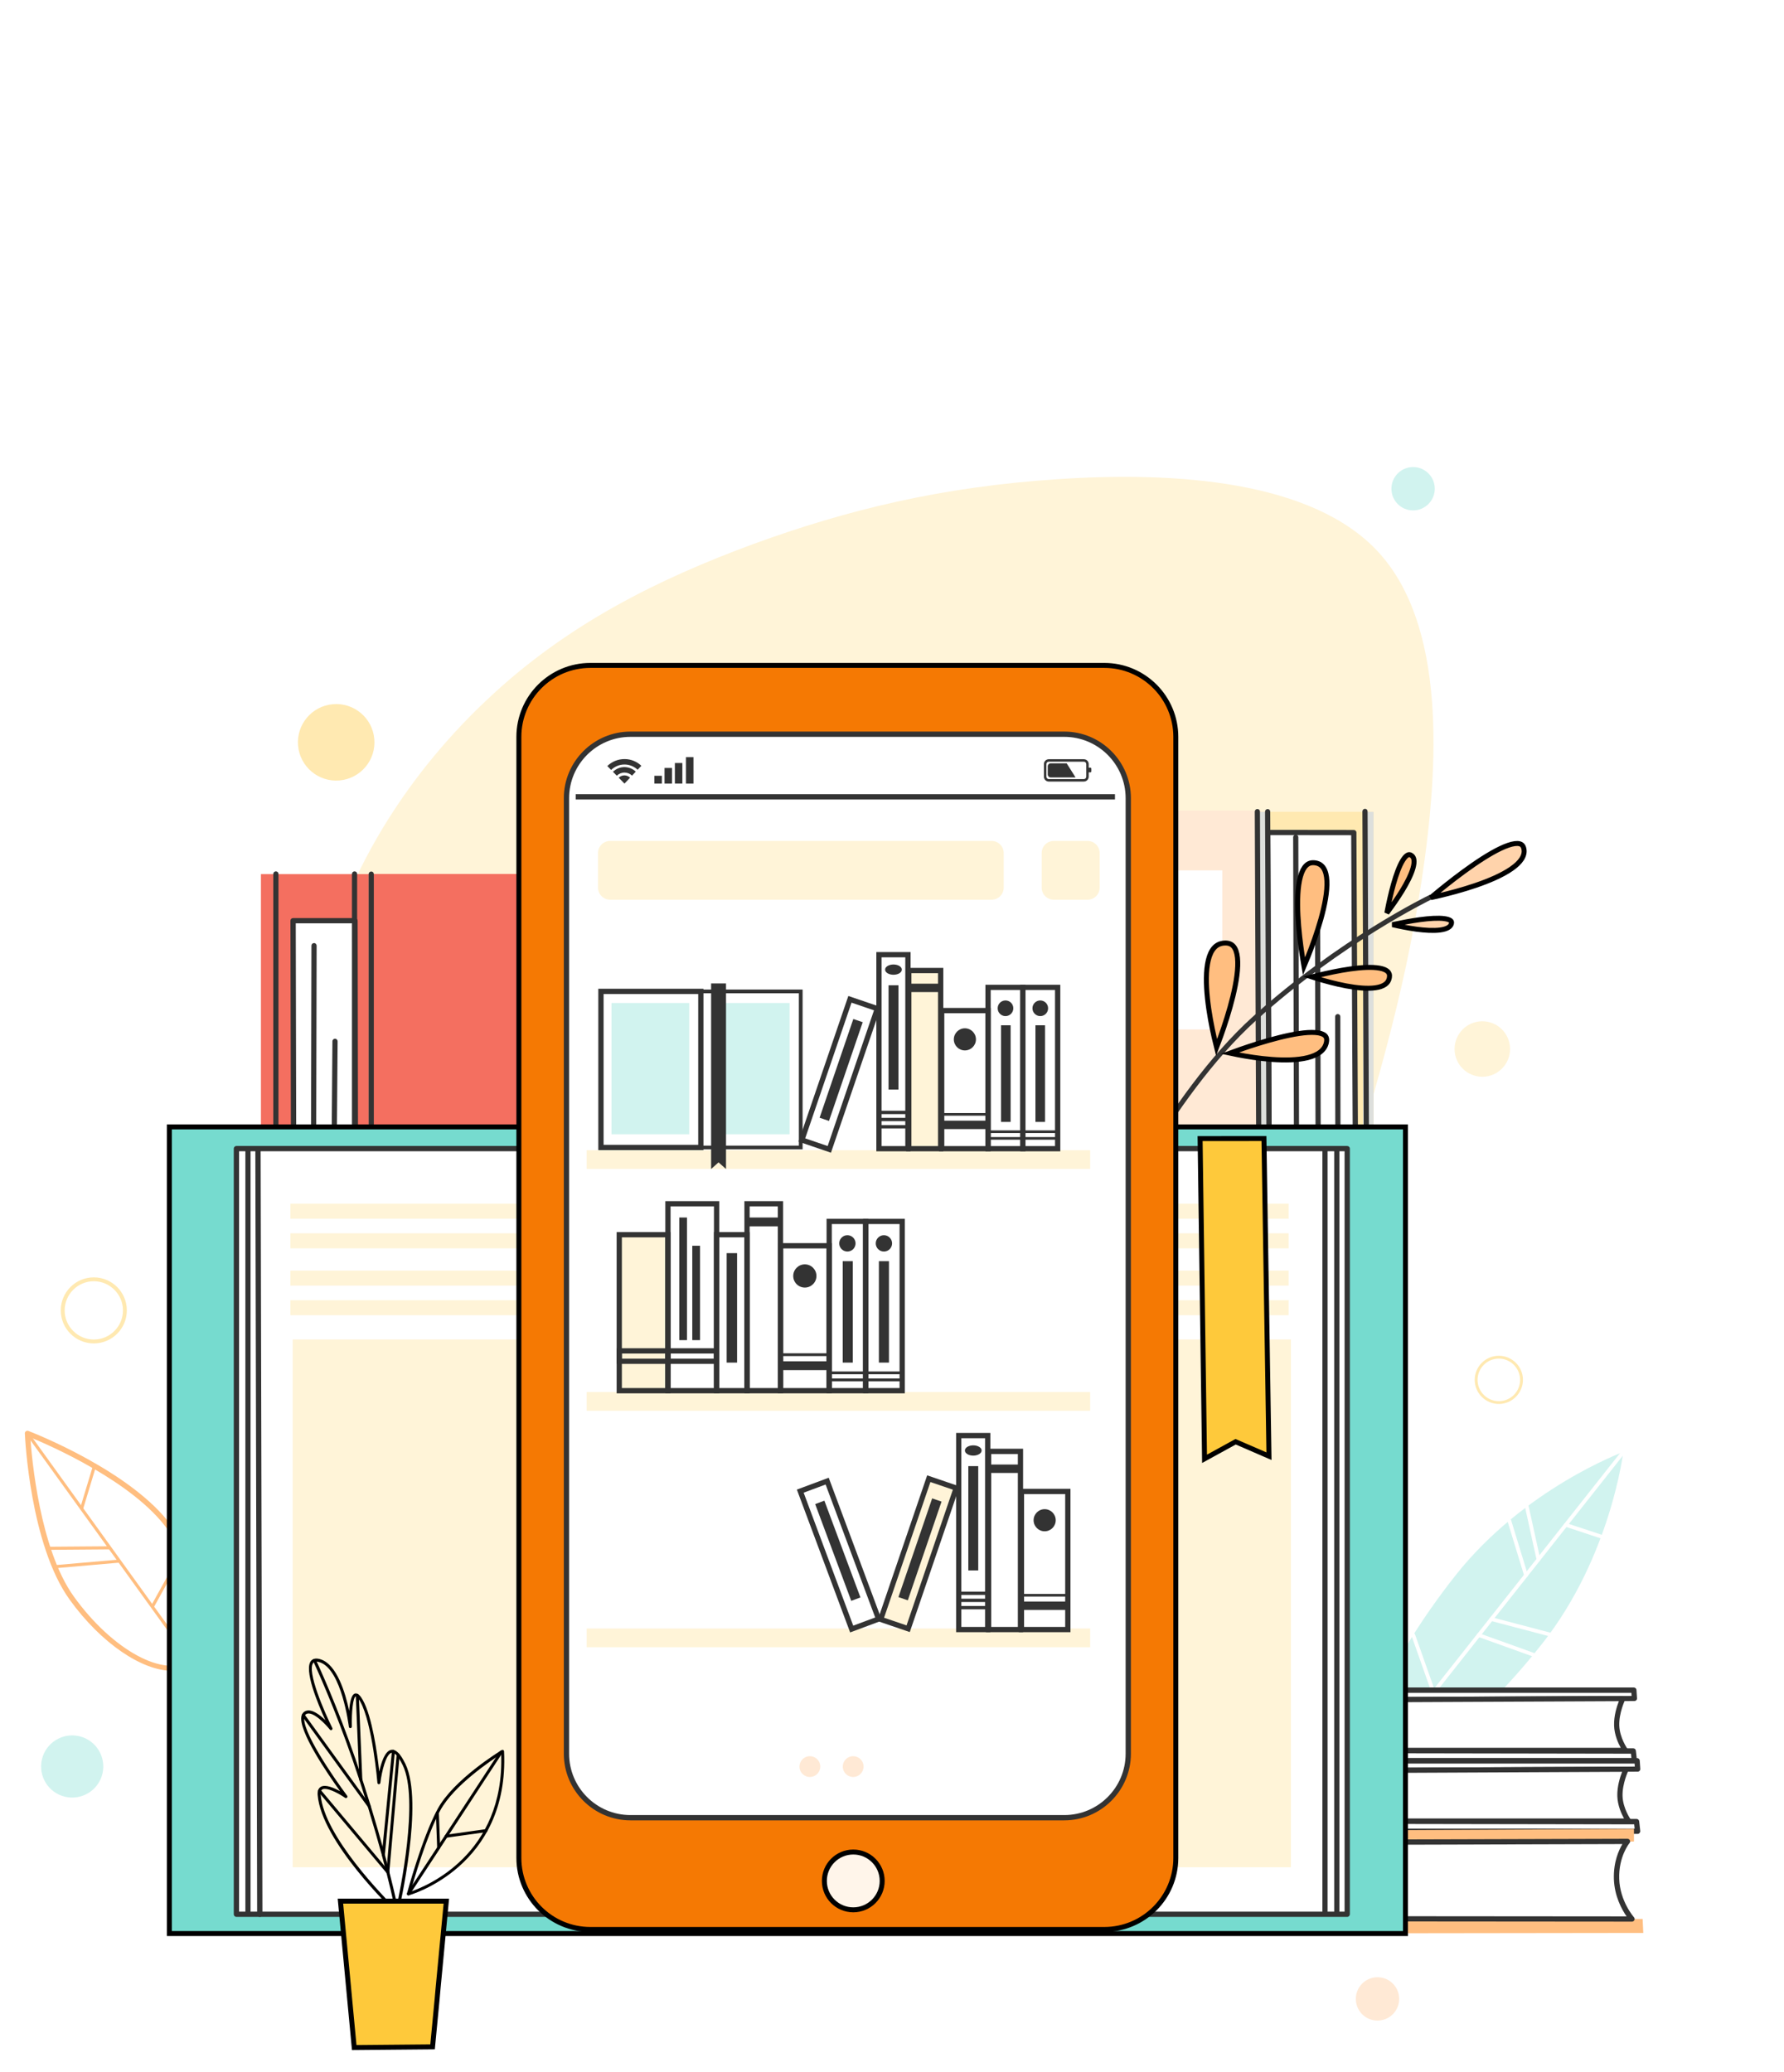 <svg xmlns="http://www.w3.org/2000/svg" width="359" height="417" fill="none" viewBox="0 0 359 417"><g filter="url(#filter0_d)"><path fill="#FFF4D8" d="M277.441 107.184C290.866 121.938 289.679 149.518 286.06 173.352C282.441 197.186 276.275 217.089 268.782 241.9C261.29 266.711 252.655 296.316 233.164 310.354C213.637 324.542 183.439 323.048 154.562 316.011C125.72 308.825 98.463 296.317 81.757 275.398C65.051 254.48 59.011 225.338 63.208 199.742C67.22 174.26 81.433 152.474 97.771 137.052C114.144 121.48 132.758 112.457 151.506 105.525C170.404 98.628 189.402 93.971 212.88 92.44C236.208 90.872 264.13 92.615 277.441 107.184Z"/><path fill="#D1F3EF" d="M310.319 326.831C296.481 344.348 281.371 355.468 276.558 351.678C271.745 347.877 279.065 330.601 292.892 313.074C306.729 295.557 326.652 288.228 326.652 288.228C326.652 288.228 324.156 309.314 310.319 326.831Z"/><path fill="#fff" d="M276.568 352.049C276.488 352.049 276.408 352.019 276.338 351.969C276.177 351.838 276.147 351.608 276.277 351.437L326.372 287.997C326.502 287.837 326.733 287.807 326.903 287.937C327.063 288.067 327.094 288.298 326.963 288.468L276.859 351.909C276.779 351.999 276.678 352.049 276.568 352.049Z"/><path fill="#fff" d="M309.576 310.237C309.406 310.237 309.246 310.117 309.216 309.946L306.889 299.338C306.849 299.137 306.969 298.937 307.17 298.887C307.381 298.837 307.571 298.967 307.621 299.167L309.947 309.776C309.988 309.976 309.867 310.177 309.667 310.227C309.637 310.237 309.607 310.237 309.576 310.237Z"/><path fill="#fff" d="M307.08 313.406C306.919 313.406 306.769 313.306 306.719 313.145L303.36 302.156C303.3 301.955 303.41 301.745 303.611 301.684C303.811 301.624 304.022 301.734 304.082 301.935L307.441 312.924C307.501 313.125 307.391 313.336 307.19 313.396C307.15 313.406 307.11 313.406 307.08 313.406Z"/><path fill="#fff" d="M311.772 325.307C311.742 325.307 311.712 325.307 311.682 325.297L300.011 322.229C299.81 322.179 299.69 321.968 299.74 321.767C299.79 321.567 299.991 321.447 300.201 321.497L311.873 324.565C312.073 324.615 312.194 324.826 312.143 325.026C312.093 325.197 311.933 325.307 311.772 325.307Z"/><path fill="#fff" d="M308.554 329.398C308.514 329.398 308.474 329.388 308.424 329.378L297.434 325.428C297.244 325.357 297.143 325.147 297.213 324.946C297.284 324.756 297.494 324.645 297.695 324.726L308.684 328.676C308.875 328.746 308.975 328.957 308.905 329.158C308.855 329.298 308.714 329.398 308.554 329.398Z"/><path fill="#fff" d="M288.46 336.979C288.31 336.979 288.159 336.879 288.109 336.728L284.038 325.187C283.968 324.997 284.068 324.776 284.269 324.706C284.469 324.636 284.68 324.736 284.75 324.937L288.821 336.477C288.891 336.668 288.791 336.889 288.59 336.959C288.55 336.969 288.5 336.979 288.46 336.979Z"/><path fill="#fff" d="M322.21 305.624C322.17 305.624 322.13 305.614 322.09 305.604L314.961 303.248C314.76 303.188 314.66 302.967 314.72 302.777C314.79 302.576 315.001 302.476 315.192 302.536L322.321 304.892C322.521 304.952 322.621 305.173 322.561 305.363C322.511 305.524 322.371 305.624 322.21 305.624Z"/><path fill="#fff" d="M34.138 303.478C42.08 314.518 44.105 326.63 38.67 330.541C33.236 334.451 22.387 328.676 14.445 317.646C6.504 306.607 5.531 284.487 5.531 284.487C5.531 284.487 26.197 292.439 34.138 303.478Z"/><path fill="#FFBE80" d="M34.62 332.266C28.623 332.266 20.371 326.771 14.014 317.947C6.073 306.918 5.04 285.42 5 284.508C4.99 284.327 5.07 284.157 5.221 284.056C5.371 283.956 5.552 283.926 5.722 283.996C6.574 284.327 26.628 292.138 34.569 303.168C42.671 314.418 44.646 326.891 38.981 330.972C37.758 331.855 36.274 332.266 34.62 332.266ZM6.103 285.29C6.384 289.391 7.978 307.75 14.867 317.336C22.627 328.115 33.156 333.85 38.349 330.11C43.543 326.37 41.458 314.558 33.697 303.779C26.809 294.194 9.913 286.854 6.103 285.29Z"/><path fill="#FFBE80" d="M5.767 284.309L5.263 284.673L38.434 330.708L38.939 330.344L5.767 284.309Z"/><path fill="#FFBE80" d="M22.094 307.206L9.63 307.303L9.635 307.924L22.099 307.828L22.094 307.206Z"/><path fill="#FFBE80" d="M23.989 309.878L10.984 311.012L11.038 311.631L24.043 310.497L23.989 309.878Z"/><path fill="#FFBE80" d="M36.729 307.769L30.378 319.232L30.922 319.534L37.272 308.071L36.729 307.769Z"/><path fill="#FFBE80" d="M18.717 290.968L16.124 299.538L16.719 299.718L19.312 291.148L18.717 290.968Z"/><path fill="#fff" d="M131.319 350.345L255.712 350.375L255.762 364.593H131.319V350.345Z"/><path fill="#333" d="M255.762 365.134H131.319C131.028 365.134 130.787 364.894 130.787 364.603V350.345C130.787 350.204 130.847 350.074 130.938 349.974C131.038 349.873 131.168 349.823 131.309 349.823L255.702 349.853C255.993 349.853 256.233 350.084 256.233 350.385L256.283 364.603C256.283 364.743 256.233 364.884 256.133 364.974C256.043 365.074 255.902 365.134 255.762 365.134ZM131.85 364.071H255.241L255.191 350.906L131.85 350.876V364.071Z"/><path fill="#fff" d="M329.44 350.374H255.712L255.862 364.562H329.54L329.319 362.637L257.406 362.507L257.336 352.389L329.54 352.049L329.44 350.374Z"/><path fill="#333" d="M329.54 365.094H255.862C255.572 365.094 255.341 364.863 255.331 364.572L255.181 350.384C255.181 350.244 255.231 350.103 255.331 350.003C255.431 349.903 255.562 349.843 255.712 349.843H329.44C329.72 349.843 329.951 350.063 329.971 350.334L330.081 352.009C330.091 352.159 330.041 352.299 329.941 352.4C329.841 352.51 329.7 352.57 329.56 352.57L257.888 352.901L257.948 361.965L329.329 362.086C329.6 362.086 329.821 362.286 329.851 362.557L330.071 364.482C330.091 364.632 330.041 364.783 329.941 364.893C329.841 365.033 329.69 365.094 329.54 365.094ZM256.384 364.031H328.948L328.848 363.169L257.417 363.048C257.126 363.048 256.895 362.818 256.885 362.527L256.815 352.41C256.815 352.269 256.865 352.139 256.965 352.039C257.066 351.938 257.196 351.878 257.336 351.878L328.978 351.547L328.938 350.926H256.243L256.384 364.031Z"/><path fill="#333" d="M137.204 364.703H239.017V385.148H137.204V364.703Z"/><path fill="#FFBE80" d="M328.808 364.081L239.238 364.562L239.017 385.148L330.683 385.027L330.553 382.22L241.785 382.29L242.116 366.848L328.808 366.628V364.081Z"/><path fill="#fff" d="M242.386 366.848L241.644 382.159L328.407 382.229C328.407 382.229 325.469 378.971 325.309 374.168C325.148 369.375 327.504 366.607 327.504 366.607L242.386 366.848Z"/><path fill="#333" d="M328.407 382.751L241.644 382.681C241.504 382.681 241.364 382.621 241.263 382.52C241.163 382.42 241.113 382.27 241.123 382.129L241.865 366.818C241.875 366.537 242.105 366.317 242.396 366.317L327.504 366.076C327.715 366.076 327.895 366.196 327.986 366.387C328.076 366.578 328.046 366.798 327.905 366.949C327.885 366.979 325.69 369.636 325.84 374.148C325.99 378.68 328.778 381.838 328.808 381.868C328.948 382.019 328.978 382.25 328.898 382.44C328.798 382.631 328.617 382.751 328.407 382.751ZM242.196 381.628L327.324 381.698C326.411 380.385 324.887 377.687 324.767 374.188C324.657 370.769 325.76 368.352 326.482 367.139L242.888 367.38L242.196 381.628Z"/><path fill="#fff" d="M232.42 364.703H229.783V385.308H232.42V364.703Z"/><path fill="#fff" d="M225.892 364.703H223.255V385.308H225.892V364.703Z"/><path fill="#fff" d="M257.347 352.389L257.417 362.507H327.755C327.755 362.507 326.081 360.18 325.991 357.483C325.9 354.786 327.224 352.059 327.224 352.059L257.347 352.389Z"/><path fill="#333" d="M327.755 363.048H257.417C257.126 363.048 256.885 362.818 256.885 362.527L256.815 352.41C256.815 352.27 256.865 352.139 256.965 352.039C257.066 351.939 257.196 351.878 257.336 351.878L327.214 351.558C327.394 351.558 327.565 351.648 327.665 351.808C327.765 351.959 327.775 352.159 327.695 352.32C327.685 352.35 326.432 354.957 326.512 357.494C326.592 360 328.156 362.206 328.176 362.226C328.297 362.387 328.307 362.597 328.216 362.778C328.136 362.938 327.956 363.048 327.755 363.048ZM257.938 361.986H326.803C326.271 361.033 325.519 359.359 325.459 357.504C325.399 355.558 326.021 353.623 326.422 352.6L257.878 352.921L257.938 361.986Z"/><path fill="#DDDFDC" d="M243.449 355.669H138.789V359.9H243.449V355.669Z"/><path fill="#fff" d="M130.657 336.938L255.05 336.156L255.1 350.374H130.657V336.938Z"/><path fill="#333" d="M255.11 350.906H130.657C130.366 350.906 130.125 350.665 130.125 350.375V336.939C130.125 336.648 130.356 336.407 130.647 336.407L255.04 335.625C255.221 335.655 255.321 335.675 255.411 335.775C255.512 335.876 255.572 336.006 255.572 336.146L255.622 350.365C255.622 350.505 255.572 350.645 255.471 350.735C255.381 350.856 255.251 350.906 255.11 350.906ZM131.188 349.853H254.579L254.529 336.698L131.188 337.47V349.853Z"/><path fill="#fff" d="M328.788 336.156H255.06L255.211 350.344H328.888L328.667 348.419L256.755 348.289L256.685 338.172L328.888 337.831L328.788 336.156Z"/><path fill="#333" d="M328.878 350.876H255.201C254.91 350.876 254.679 350.645 254.669 350.354L254.519 336.166C254.519 336.026 254.569 335.886 254.669 335.785C254.77 335.685 254.9 335.625 255.05 335.625H328.778C329.059 335.625 329.289 335.846 329.309 336.116L329.42 337.791C329.43 337.941 329.38 338.082 329.279 338.182C329.179 338.292 329.039 338.352 328.898 338.352L257.226 338.683L257.286 347.747L328.668 347.868C328.938 347.868 329.159 348.068 329.189 348.339L329.41 350.264C329.43 350.415 329.38 350.565 329.279 350.675C329.179 350.786 329.029 350.876 328.878 350.876ZM255.732 349.813H328.297L328.196 348.951L256.765 348.83C256.474 348.83 256.244 348.59 256.234 348.309L256.163 338.192C256.163 338.051 256.213 337.921 256.314 337.821C256.414 337.721 256.544 337.66 256.685 337.66L328.327 337.33L328.287 336.708H255.592L255.732 349.813Z"/><path fill="#fff" d="M256.685 338.172L256.755 348.289H327.094C327.094 348.289 325.419 345.963 325.329 343.265C325.239 340.568 326.562 337.841 326.562 337.841L256.685 338.172Z"/><path fill="#333" d="M327.093 348.82H256.755C256.464 348.82 256.223 348.589 256.223 348.298L256.153 338.181C256.153 338.041 256.203 337.911 256.304 337.81C256.404 337.71 256.534 337.65 256.675 337.65L326.552 337.329C326.732 337.329 326.903 337.419 327.003 337.58C327.103 337.73 327.113 337.931 327.033 338.091C327.023 338.121 325.77 340.728 325.85 343.265C325.93 345.772 327.494 347.978 327.514 347.998C327.635 348.158 327.645 348.369 327.555 348.549C327.474 348.71 327.294 348.82 327.093 348.82ZM257.286 347.767H326.151C325.619 346.815 324.867 345.15 324.807 343.285C324.747 341.34 325.369 339.415 325.77 338.382L257.226 338.703L257.286 347.767Z"/><path fill="#DDDFDC" d="M242.787 341.45H138.127V345.682H242.787V341.45Z"/><path fill="#FFE9D5" d="M253.797 318.539H220.458V159.151H253.797V318.539Z"/><path fill="#FFE9B1" d="M276.387 318.769H252.975V159.382H276.387V318.769Z"/><path fill="#fff" d="M255.772 318.619L273.209 318.779L272.427 163.563L255.09 163.543L255.772 318.619Z"/><path fill="#333" d="M273.209 319.31C273.199 319.31 273.199 319.31 273.209 319.31L255.772 319.15C255.481 319.15 255.251 318.909 255.251 318.619L254.569 163.553C254.569 163.413 254.619 163.272 254.719 163.182C254.82 163.082 254.95 163.021 255.09 163.021L272.427 163.042C272.718 163.042 272.958 163.272 272.958 163.563L273.74 318.779C273.74 318.919 273.68 319.06 273.58 319.16C273.48 319.26 273.349 319.31 273.209 319.31ZM256.304 318.097L272.678 318.248L271.905 164.094L255.632 164.074L256.304 318.097Z"/><path fill="#333" d="M269.308 293.471C269.018 293.471 268.787 293.24 268.787 292.95L268.677 200.612C268.677 200.321 268.907 200.091 269.198 200.091C269.489 200.091 269.72 200.321 269.72 200.612L269.83 292.95C269.84 293.23 269.599 293.471 269.308 293.471Z"/><path fill="#333" d="M265.418 294.243C265.127 294.243 264.897 294.013 264.897 293.722L264.606 173.841C264.606 173.55 264.836 173.319 265.127 173.319C265.418 173.319 265.649 173.55 265.649 173.841L265.939 293.722C265.949 294.013 265.709 294.243 265.418 294.243Z"/><path fill="#333" d="M261.066 293.161C260.776 293.161 260.545 292.93 260.545 292.639L260.224 164.506C260.224 164.215 260.455 163.984 260.746 163.984C261.036 163.984 261.267 164.215 261.267 164.506L261.578 292.629C261.588 292.92 261.357 293.161 261.066 293.161Z"/><path fill="#fff" d="M245.966 203.19H220.859V171.174H245.966V203.19Z"/><path fill="#DDDFDC" d="M252.976 318.537H255.092V159.391H252.976V318.537Z"/><path fill="#DDDFDC" d="M274.289 318.537H276.405V159.391H274.289V318.537Z"/><path fill="#333" d="M275.345 319.28C275.054 319.28 274.823 319.05 274.823 318.759L274.161 159.312C274.161 159.021 274.392 158.79 274.683 158.78C274.974 158.78 275.204 159.011 275.204 159.302L275.866 318.749C275.876 319.05 275.615 319.28 275.345 319.28Z"/><path fill="#333" d="M255.752 319.32C255.461 319.32 255.231 319.09 255.231 318.799L254.569 159.362C254.569 159.071 254.8 158.84 255.09 158.83C255.381 158.83 255.612 159.061 255.612 159.351L256.274 318.799C256.274 319.09 256.043 319.32 255.752 319.32Z"/><path fill="#333" d="M253.687 319.32C253.396 319.32 253.165 319.09 253.165 318.799L252.504 159.352C252.504 159.061 252.734 158.83 253.025 158.82C253.316 158.82 253.546 159.051 253.546 159.342L254.208 318.789C254.218 319.09 253.977 319.32 253.687 319.32Z"/><path fill="#F46F60" d="M74.135 171.896H150.911V374.007H74.135V171.896Z"/><path fill="#F46F60" d="M52.507 171.926H74.145V374.629H52.507V171.926Z"/><path fill="#fff" d="M71.458 181.311H58.985L59.396 374.198L71.789 374.248L71.458 181.311Z"/><path fill="#333" d="M71.789 374.769L59.396 374.719C59.105 374.719 58.874 374.478 58.864 374.188L58.443 181.301C58.443 181.16 58.503 181.03 58.594 180.93C58.694 180.829 58.824 180.779 58.965 180.779H71.438C71.729 180.779 71.969 181.02 71.969 181.311L72.3 374.238C72.3 374.378 72.24 374.519 72.15 374.609C72.06 374.709 71.929 374.769 71.789 374.769ZM59.927 373.666L71.258 373.706L70.927 181.832H59.516L59.927 373.666Z"/><path fill="#333" d="M62.795 363.619C62.504 363.619 62.273 363.379 62.273 363.098L62.675 186.324C62.675 186.033 62.905 185.803 63.196 185.803C63.487 185.803 63.717 186.043 63.717 186.324L63.316 363.098C63.326 363.389 63.086 363.619 62.795 363.619Z"/><path fill="#333" d="M66.415 330.912C66.405 330.912 66.405 330.912 66.415 330.912C66.124 330.912 65.883 330.671 65.893 330.381L66.896 205.576C66.896 205.285 67.137 205.055 67.417 205.055C67.708 205.055 67.939 205.295 67.939 205.586L66.936 330.391C66.936 330.681 66.695 330.912 66.415 330.912Z"/><path fill="#333" d="M74.707 375.15C74.416 375.15 74.185 374.92 74.185 374.629V171.926C74.185 171.635 74.416 171.404 74.707 171.404C74.998 171.404 75.228 171.635 75.228 171.926V374.629C75.238 374.92 74.998 375.15 74.707 375.15Z"/><path fill="#333" d="M71.348 375.15C71.057 375.15 70.826 374.92 70.826 374.629V171.895C70.826 171.605 71.057 171.374 71.348 171.374C71.639 171.374 71.869 171.605 71.869 171.895V374.629C71.869 374.92 71.639 375.15 71.348 375.15Z"/><path fill="#333" d="M55.515 375.15C55.225 375.15 54.994 374.92 54.994 374.629V171.895C54.994 171.605 55.225 171.374 55.515 171.374C55.806 171.374 56.037 171.605 56.037 171.895V374.629C56.047 374.92 55.806 375.15 55.515 375.15Z"/><path fill="#333" d="M221.25 245.282C221.25 245.211 221.26 245.141 221.29 245.071C221.42 244.79 234.676 216.424 252.042 200.682C269.409 184.96 287.477 176.206 287.658 176.126C287.898 176.006 288.189 176.116 288.309 176.357C288.43 176.597 288.32 176.888 288.079 177.009C287.898 177.099 269.96 185.792 252.714 201.414C235.488 217.026 222.313 245.201 222.182 245.492C222.072 245.733 221.781 245.843 221.531 245.733C221.36 245.642 221.26 245.472 221.25 245.282Z"/><path fill="#333" d="M230.444 228.808C230.444 228.808 240.17 203.38 232.44 204.904C224.719 206.428 230.444 228.808 230.444 228.808Z"/><path fill="#333" d="M231.477 228.667C231.477 228.667 252.253 218.58 253.105 224.376C253.957 230.171 231.477 228.667 231.477 228.667Z"/><path fill="#FFBE80" stroke="#000" d="M246.377 185.8H246.378C247.26 185.745 247.834 186.014 248.229 186.475C248.645 186.963 248.913 187.728 249.022 188.755C249.241 190.808 248.803 193.643 248.095 196.556C247.39 199.454 246.431 202.373 245.647 204.572C245.332 205.457 245.045 206.225 244.815 206.825C244.673 206.266 244.503 205.568 244.322 204.769C243.842 202.65 243.288 199.826 242.986 196.993C242.683 194.148 242.641 191.344 243.153 189.239C243.408 188.189 243.793 187.352 244.317 186.77C244.829 186.201 245.494 185.853 246.377 185.8Z"/><path fill="#FFBE80" stroke="#000" d="M249.013 208.265C248.444 208.155 247.935 208.05 247.501 207.956C248.067 207.746 248.768 207.493 249.564 207.215C251.715 206.464 254.559 205.54 257.345 204.84C260.148 204.135 262.833 203.672 264.691 203.808C265.629 203.876 266.259 204.091 266.607 204.409C266.912 204.687 267.08 205.12 266.897 205.89C266.531 207.409 265.196 208.353 263.159 208.865C261.131 209.374 258.548 209.413 255.974 209.225C253.409 209.038 250.891 208.629 249.013 208.265Z"/><path fill="#FFBE80" stroke="#000" d="M262.404 190.495C262.302 189.907 262.18 189.179 262.054 188.351C261.712 186.109 261.335 183.139 261.19 180.21C261.044 177.269 261.135 174.422 261.701 172.401C261.985 171.39 262.372 170.64 262.858 170.181C263.321 169.743 263.903 169.537 264.688 169.662C265.475 169.787 266.009 170.172 266.373 170.76C266.751 171.37 266.962 172.225 267.015 173.289C267.12 175.419 266.587 178.196 265.804 180.988C265.025 183.768 264.013 186.517 263.194 188.574C262.898 189.316 262.629 189.966 262.404 190.495Z"/><path fill="#FFBE80" stroke="#000" d="M279.585 192.792V192.793C279.478 193.386 279.18 193.817 278.724 194.136C278.254 194.465 277.599 194.686 276.783 194.802C275.149 195.034 273.024 194.824 270.881 194.422C268.748 194.021 266.643 193.438 265.068 192.955C264.672 192.833 264.31 192.718 263.991 192.614C264.383 192.512 264.836 192.396 265.337 192.274C267.079 191.85 269.385 191.346 271.652 191.024C273.934 190.7 276.122 190.568 277.654 190.856C278.423 191.001 278.957 191.239 279.267 191.545C279.548 191.822 279.693 192.201 279.585 192.792Z"/><path fill="#FFBE80" stroke="#000" d="M283.997 168.144L283.999 168.145C284.299 168.337 284.473 168.627 284.534 169.047C284.598 169.485 284.533 170.049 284.343 170.721C283.964 172.064 283.129 173.685 282.16 175.271C281.196 176.849 280.12 178.36 279.283 179.479C279.213 179.573 279.144 179.664 279.078 179.752C279.109 179.586 279.142 179.413 279.177 179.232C279.464 177.757 279.883 175.819 280.409 173.956C280.939 172.082 281.567 170.328 282.26 169.193C282.61 168.62 282.942 168.264 283.235 168.103C283.373 168.027 283.493 168 283.601 168.003C283.71 168.007 283.84 168.042 283.997 168.144Z"/><path fill="#FFD3AB" stroke="#000" d="M280.335 182.132C280.292 182.121 280.249 182.111 280.206 182.102C280.334 182.073 280.467 182.044 280.604 182.015C282.029 181.706 283.913 181.337 285.763 181.088C287.625 180.837 289.406 180.716 290.646 180.882C291.274 180.966 291.686 181.115 291.906 181.291C292.007 181.372 292.058 181.451 292.083 181.527C292.108 181.605 292.119 181.719 292.076 181.89C291.912 182.531 291.2 182.982 289.816 183.169C288.481 183.349 286.758 183.243 285.026 183.011C283.302 182.779 281.604 182.427 280.335 182.132Z"/><path fill="#FFD3AB" stroke="#000" d="M287.92 176.657C288.38 176.27 288.934 175.808 289.559 175.298C291.427 173.772 293.926 171.811 296.461 170.061C299.006 168.303 301.547 166.786 303.507 166.117C304.497 165.779 305.258 165.687 305.776 165.815C306.022 165.876 306.206 165.986 306.344 166.141C306.484 166.298 306.603 166.533 306.668 166.883C306.92 168.237 306.005 169.575 304.115 170.879C302.259 172.16 299.644 173.276 296.951 174.196C294.267 175.113 291.539 175.824 289.48 176.306C288.901 176.442 288.376 176.559 287.92 176.657Z"/><path fill="#76DBCF" stroke="#000" d="M34.077 222.801H282.826V385.149H34.077V222.801Z"/><path fill="#fff" d="M47.574 227.184H271.103V381.277H47.574V227.184Z"/><path fill="#333" d="M271.093 381.798H47.574C47.283 381.798 47.043 381.558 47.043 381.267V227.174C47.043 226.883 47.283 226.643 47.574 226.643H271.103C271.394 226.643 271.635 226.883 271.635 227.174V381.267C271.625 381.568 271.394 381.798 271.093 381.798ZM48.106 380.746H270.572V227.705H48.106V380.746Z"/><path fill="#fff" d="M51.916 227.494L52.277 381.266L51.916 227.494Z"/><path fill="#333" d="M52.277 381.798C51.986 381.798 51.745 381.567 51.745 381.266L51.384 227.494C51.384 227.204 51.615 226.963 51.916 226.963C52.207 226.963 52.447 227.194 52.447 227.494L52.808 381.266C52.808 381.567 52.578 381.798 52.277 381.798Z"/><path fill="#FFF4D8" d="M259.312 238.264H58.433V241.282H259.312V238.264Z"/><path fill="#FFF4D8" d="M259.312 244.22H58.433V247.238H259.312V244.22Z"/><path fill="#FFF4D8" d="M259.312 251.729H58.433V254.748H259.312V251.729Z"/><path fill="#FFF4D8" d="M259.312 257.686H58.433V260.704H259.312V257.686Z"/><path fill="#FFF4D8" d="M259.773 265.577H58.895V371.812H259.773V265.577Z"/><path fill="#FEC93B" stroke="#000" d="M248.872 286.265L248.647 286.168L248.432 286.286L242.393 289.605L241.5 225.157L254.348 225.148L255.36 289.075L248.872 286.265Z"/><path fill="#333" d="M49.9 381.518C49.61 381.518 49.379 381.287 49.379 380.996V227.545C49.379 227.254 49.61 227.023 49.9 227.023C50.191 227.023 50.422 227.254 50.422 227.545V380.996C50.432 381.287 50.191 381.518 49.9 381.518Z"/><path fill="#333" d="M266.631 381.478C266.34 381.478 266.11 381.247 266.11 380.956V227.495C266.11 227.204 266.34 226.974 266.631 226.974C266.922 226.974 267.153 227.204 267.153 227.495V380.946C267.153 381.247 266.922 381.478 266.631 381.478Z"/><path fill="#333" d="M269.008 381.478C268.717 381.478 268.486 381.247 268.486 380.956V227.495C268.486 227.204 268.717 226.974 269.008 226.974C269.298 226.974 269.529 227.204 269.529 227.495V380.946C269.539 381.247 269.298 381.478 269.008 381.478Z"/><path fill="#F57903" stroke="#000" d="M236.612 144.312V369.936C236.612 377.882 230.168 384.326 222.222 384.326H118.805C110.859 384.326 104.415 377.882 104.415 369.936V144.312C104.415 136.366 110.859 129.922 118.805 129.922H222.222C230.168 129.922 236.612 136.366 236.612 144.312Z"/><path fill="#fff" d="M227.045 156.655V348.97C227.045 356.079 221.28 361.845 214.171 361.845H126.867C119.758 361.845 113.992 356.079 113.992 348.97V156.655C113.992 149.546 119.758 143.78 126.867 143.78H214.171C221.28 143.78 227.045 149.546 227.045 156.655Z"/><path fill="#333" d="M214.171 362.367H126.867C119.477 362.367 113.461 356.35 113.461 348.961V156.645C113.461 149.255 119.477 143.239 126.867 143.239H214.171C221.561 143.239 227.577 149.255 227.577 156.645V348.961C227.567 356.35 221.561 362.367 214.171 362.367ZM126.867 144.302C120.059 144.302 114.524 149.837 114.524 156.645V348.961C114.524 355.769 120.059 361.304 126.867 361.304H214.171C220.979 361.304 226.514 355.769 226.514 348.961V156.645C226.514 149.837 220.979 144.302 214.171 144.302H126.867Z"/><path fill="#FFF4D8" d="M219.375 276.165H118.063V279.935H219.375V276.165Z"/><path fill="#FFF4D8" d="M134.407 244.5H124.611V275.894H134.407V244.5Z"/><path fill="#333" d="M167.385 276.426H156.536V246.195H167.385V276.426ZM157.589 275.363H166.322V247.258H157.589V275.363Z"/><path fill="#333" d="M174.735 276.426H166.333V241.302H174.735V276.426ZM167.385 275.363H173.672V242.355H167.385V275.363Z"/><path fill="#333" d="M182.075 276.426H173.672V241.302H182.075V276.426ZM174.735 275.363H181.022V242.355H174.735V275.363Z"/><path fill="#333" d="M150.851 276.426H143.672V243.969H150.851V276.426ZM144.735 275.363H149.798V245.032H144.735V275.363Z"/><path fill="#333" d="M144.735 276.426H133.886V237.742H144.735V276.426ZM134.939 275.363H143.672V238.795H134.939V275.363Z"/><path fill="#333" d="M157.589 276.426H149.798V237.742H157.589V276.426ZM150.851 275.363H156.526V238.795H150.851V275.363Z"/><path fill="#333" d="M134.938 270.5H124.089V267.352H134.938V270.5ZM125.142 269.447H133.876V268.414H125.142V269.447Z"/><path fill="#333" d="M144.735 270.5H133.886V267.352H144.735V270.5ZM134.939 269.447H143.672V268.414H134.939V269.447Z"/><path fill="#333" d="M148.324 248.21H146.229V270.239H148.324V248.21Z"/><path fill="#333" d="M138.247 241.041H136.693V265.717H138.247V241.041Z"/><path fill="#333" d="M140.864 246.727H139.31V265.717H140.864V246.727Z"/><path fill="#333" d="M157.068 241.041H150.33V242.816H157.068V241.041Z"/><path fill="#333" d="M166.854 269.979H157.058V271.753H166.854V269.979Z"/><path fill="#333" d="M159.625 252.802C159.625 251.519 160.667 250.466 161.961 250.466C163.244 250.466 164.297 251.509 164.297 252.802C164.297 254.086 163.254 255.138 161.961 255.138C160.667 255.138 159.625 254.096 159.625 252.802Z"/><path fill="#333" d="M168.879 246.245C168.879 245.333 169.621 244.601 170.524 244.601C171.436 244.601 172.168 245.343 172.168 246.245C172.168 247.157 171.426 247.889 170.524 247.889C169.621 247.889 168.879 247.147 168.879 246.245Z"/><path fill="#333" d="M176.229 246.245C176.229 245.333 176.971 244.601 177.874 244.601C178.786 244.601 179.518 245.343 179.518 246.245C179.518 247.157 178.776 247.889 177.874 247.889C176.961 247.889 176.229 247.147 176.229 246.245Z"/><path fill="#333" d="M171.607 249.824H169.581V270.239H171.607V249.824Z"/><path fill="#333" d="M178.886 249.824H176.861V270.239H178.886V249.824Z"/><path fill="#333" d="M166.864 268.364H157.278V268.926H166.864V268.364Z"/><path fill="#333" d="M174.274 272.024H167.034V272.586H174.274V272.024Z"/><path fill="#333" d="M174.274 273.438H167.034V273.999H174.274V273.438Z"/><path fill="#333" d="M181.513 272.024H174.274V272.586H181.513V272.024Z"/><path fill="#333" d="M181.513 273.438H174.274V273.999H181.513V273.438Z"/><path fill="#FFF4D8" d="M219.375 323.753H118.063V327.523H219.375V323.753Z"/><path fill="#333" d="M171.075 324.545L160.357 295.798L166.764 293.411L177.482 322.158L171.075 324.545ZM161.72 296.419L171.697 323.181L176.119 321.537L166.142 294.775L161.72 296.419Z"/><path fill="#333" d="M165.891 298.026L164.04 298.716L171.298 318.192L173.149 317.502L165.891 298.026Z"/><path fill="#FFF4D8" d="M192.428 295.482L186.906 293.596L177.236 321.909L182.758 323.795L192.428 295.482Z"/><path fill="#333" d="M183.077 324.475L176.56 322.249L186.577 292.931L193.094 295.157L183.077 324.475ZM177.904 321.587L182.426 323.132L191.751 295.818L187.229 294.274L177.904 321.587Z"/><path fill="#333" d="M189.469 298.213L187.581 297.568L180.795 317.437L182.683 318.082L189.469 298.213Z"/><path fill="#333" d="M199.291 324.495H192.402V284.397H199.291V324.495ZM193.455 323.442H198.228V285.46H193.455V323.442Z"/><path fill="#333" d="M196.854 291.075H194.859V312.071H196.854V291.075Z"/><path fill="#333" d="M205.879 324.495H198.399V287.576H205.879V324.495ZM199.461 323.442H204.826V288.639H199.461V323.442Z"/><path fill="#333" d="M205.347 290.755H198.93V292.449H205.347V290.755Z"/><path fill="#333" d="M215.414 324.495H205.016V295.638H215.414V324.495ZM206.079 323.442H214.351V296.701H206.079V323.442Z"/><path fill="#333" d="M214.883 318.328H205.548V320.023H214.883V318.328Z"/><path fill="#333" d="M207.994 301.964C207.994 300.741 208.987 299.738 210.22 299.738C211.444 299.738 212.446 300.731 212.446 301.964C212.446 303.188 211.454 304.19 210.22 304.19C208.987 304.19 207.994 303.198 207.994 301.964Z"/><path fill="#333" d="M214.893 316.794H205.758V317.325H214.893V316.794Z"/><path fill="#333" d="M198.77 316.333H192.934V317.005H198.77V316.333Z"/><path fill="#333" d="M198.84 317.757H193.004V318.429H198.84V317.757Z"/><path fill="#333" d="M198.93 319.221H193.094V319.892H198.93V319.221Z"/><path fill="#333" d="M194.167 287.927C194.167 287.356 194.919 286.895 195.852 286.895C196.784 286.895 197.536 287.356 197.536 287.927C197.536 288.499 196.784 288.96 195.852 288.96C194.919 288.96 194.167 288.499 194.167 287.927Z"/><path fill="#FFF4D8" d="M219.375 227.495H118.063V231.265H219.375V227.495Z"/><path fill="#333" d="M183.238 227.716H176.349V187.618H183.238V227.716ZM177.402 226.663H182.175V188.671H177.402V226.663Z"/><path fill="#333" d="M180.801 194.296H178.806V215.292H180.801V194.296Z"/><path fill="#333" d="M167.215 227.997L160.697 225.771L170.714 196.452L177.242 198.678L167.215 227.997ZM162.031 225.109L166.553 226.653L175.878 199.34L171.356 197.796L162.031 225.109Z"/><path fill="#333" d="M173.605 201.731L171.717 201.086L164.931 220.955L166.819 221.6L173.605 201.731Z"/><path fill="#FFF4D8" d="M189.294 191.328H182.877V227.184H189.294V191.328Z"/><path fill="#333" d="M189.826 227.716H182.345V190.797H189.826V227.716ZM183.408 226.663H188.763V191.86H183.408V226.663Z"/><path fill="#333" d="M189.294 193.976H182.877V195.67H189.294V193.976Z"/><path fill="#333" d="M199.361 227.716H188.963V198.858H199.361V227.716ZM190.026 226.663H198.298V199.921H190.026V226.663Z"/><path fill="#333" d="M206.36 227.715H198.298V194.195H206.36V227.715ZM199.361 226.662H205.307V195.248H199.361V226.662Z"/><path fill="#333" d="M213.369 227.715H205.307V194.195H213.369V227.715ZM206.36 226.662H212.306V195.248H206.36V226.662Z"/><path fill="#333" d="M198.83 221.549H189.495V223.243H198.83V221.549Z"/><path fill="#333" d="M191.941 205.185C191.941 203.962 192.934 202.959 194.167 202.959C195.39 202.959 196.393 203.952 196.393 205.185C196.393 206.408 195.4 207.411 194.167 207.411C192.934 207.411 191.941 206.418 191.941 205.185Z"/><path fill="#333" d="M200.765 198.929C200.765 198.056 201.467 197.354 202.339 197.354C203.211 197.354 203.913 198.056 203.913 198.929C203.913 199.801 203.211 200.503 202.339 200.503C201.467 200.503 200.765 199.801 200.765 198.929Z"/><path fill="#333" d="M207.764 198.929C207.764 198.056 208.466 197.354 209.338 197.354C210.21 197.354 210.912 198.056 210.912 198.929C210.912 199.801 210.21 200.503 209.338 200.503C208.466 200.503 207.764 199.801 207.764 198.929Z"/><path fill="#333" d="M203.372 202.348H201.437V221.8H203.372V202.348Z"/><path fill="#333" d="M210.3 202.348H208.365V221.8H210.3V202.348Z"/><path fill="#333" d="M198.84 220.015H189.705V220.546H198.84V220.015Z"/><path fill="#333" d="M205.899 223.504H199V224.035H205.899V223.504Z"/><path fill="#333" d="M205.899 224.848H199V225.379H205.899V224.848Z"/><path fill="#333" d="M212.807 223.504H205.909V224.035H212.807V223.504Z"/><path fill="#333" d="M212.807 224.848H205.909V225.379H212.807V224.848Z"/><path fill="#333" d="M182.716 219.554H176.881V220.226H182.716V219.554Z"/><path fill="#333" d="M182.787 220.978H176.951V221.649H182.787V220.978Z"/><path fill="#333" d="M182.877 222.441H177.041V223.113H182.877V222.441Z"/><path fill="#333" d="M178.114 191.148C178.114 190.576 178.866 190.115 179.799 190.115C180.731 190.115 181.483 190.576 181.483 191.148C181.483 191.72 180.731 192.181 179.799 192.181C178.866 192.181 178.114 191.72 178.114 191.148Z"/><path fill="#333" d="M141.556 227.475H120.4V194.998H141.556V227.475ZM121.462 226.412H140.503V196.061H121.462V226.412Z"/><path fill="#333" d="M161.51 227.314H140.664V195.158H161.51V227.314ZM141.406 226.572H160.758V195.91H141.406V226.572Z"/><path fill="#D1F3EF" d="M138.688 197.865H123.057V224.286H138.688V197.865Z"/><path fill="#D1F3EF" d="M158.893 197.865H143.261V224.286H158.893V197.865Z"/><path fill="#333" d="M146.098 231.275L144.594 229.941L143.1 231.275V193.925H146.098V231.275Z"/><path fill="#FFF4D8" d="M199.541 177.08H122.776C121.432 177.08 120.339 175.987 120.339 174.643V167.685C120.339 166.341 121.432 165.248 122.776 165.248H199.541C200.885 165.248 201.978 166.341 201.978 167.685V174.643C201.978 175.997 200.885 177.08 199.541 177.08Z"/><path fill="#FFF4D8" d="M218.853 177.08H212.055C210.711 177.08 209.619 175.987 209.619 174.643V167.685C209.619 166.341 210.711 165.248 212.055 165.248H218.853C220.197 165.248 221.29 166.341 221.29 167.685V174.643C221.29 175.997 220.197 177.08 218.853 177.08Z"/><path fill="#333" d="M218.101 153.296H211.052C210.511 153.296 210.07 152.855 210.07 152.313V149.786C210.07 149.245 210.511 148.804 211.052 148.804H218.101C218.643 148.804 219.084 149.245 219.084 149.786V152.313C219.084 152.855 218.643 153.296 218.101 153.296ZM211.052 149.295C210.781 149.295 210.561 149.516 210.561 149.786V152.313C210.561 152.584 210.781 152.804 211.052 152.804H218.101C218.372 152.804 218.592 152.584 218.592 152.313V149.786C218.592 149.516 218.372 149.295 218.101 149.295H211.052Z"/><path fill="#333" d="M216.437 152.463H211.413C211.092 152.463 210.842 152.193 210.842 151.872V150.227C210.842 149.906 211.092 149.636 211.413 149.636H214.652L216.437 152.463Z"/><path fill="#333" d="M219.615 150.698V151.26C219.615 151.36 219.535 151.44 219.445 151.44H218.853V150.508H219.445C219.535 150.518 219.615 150.598 219.615 150.698Z"/><path fill="#333" d="M129.063 150.127L128.311 150.919C127.619 150.268 126.686 149.867 125.663 149.867C124.621 149.867 123.668 150.288 122.976 150.959L122.214 150.177C123.107 149.305 124.32 148.774 125.663 148.774C126.977 148.764 128.17 149.285 129.063 150.127Z"/><path fill="#333" d="M127.94 151.3L127.188 152.102C126.787 151.721 126.255 151.491 125.664 151.491C125.062 151.491 124.521 151.731 124.12 152.122L123.348 151.33C123.949 150.749 124.761 150.388 125.664 150.388C126.546 150.398 127.348 150.739 127.94 151.3Z"/><path fill="#333" d="M126.797 152.514L125.664 153.707L124.51 152.524C124.811 152.233 125.212 152.053 125.664 152.053C126.095 152.063 126.496 152.233 126.797 152.514Z"/><path fill="#333" d="M138.041 153.712H139.545V148.388H138.041V153.712Z"/><path fill="#333" d="M135.807 153.707H137.311V149.566H135.807V153.707Z"/><path fill="#333" d="M133.727 153.711H135.231V150.562H133.727V153.711Z"/><path fill="#333" d="M131.688 153.71H133.192V152.136H131.688V153.71Z"/><path fill="#333" d="M224.368 155.843H115.847V156.906H224.368V155.843Z"/><path fill="#333" d="M134.938 276.426H124.089V243.969H134.938V276.426ZM125.142 275.363H133.875V245.032H125.142V275.363Z"/><path fill="#FFF5EA" stroke="#000" d="M177.524 374.559C177.524 377.772 174.92 380.376 171.707 380.376C168.494 380.376 165.89 377.772 165.89 374.559C165.89 371.347 168.494 368.742 171.707 368.742C174.92 368.742 177.524 371.347 177.524 374.559Z"/><path fill="#FFE9D5" d="M165.069 351.547C165.069 350.384 164.127 349.451 162.974 349.451C161.81 349.451 160.878 350.394 160.878 351.547C160.878 352.71 161.82 353.642 162.974 353.642C164.127 353.642 165.069 352.7 165.069 351.547Z"/><path fill="#FFE9D5" d="M173.782 351.547C173.782 350.384 172.84 349.451 171.687 349.451C170.524 349.451 169.591 350.394 169.591 351.547C169.591 352.71 170.534 353.642 171.687 353.642C172.85 353.642 173.782 352.7 173.782 351.547Z"/><path fill="#fff" d="M129.544 346.183C129.494 346.183 129.444 346.173 129.404 346.152C129.213 346.072 129.123 345.852 129.203 345.661C129.223 345.611 131.349 340.357 130.757 333.809C130.737 333.599 130.888 333.418 131.098 333.398C131.309 333.378 131.489 333.529 131.509 333.739C132.121 340.477 129.985 345.721 129.895 345.942C129.825 346.102 129.684 346.183 129.544 346.183Z"/><path fill="#D1F3EF" d="M20.616 352.964C21.41 349.601 19.328 346.231 15.965 345.437C12.602 344.643 9.232 346.726 8.438 350.089C7.644 353.452 9.726 356.821 13.089 357.616C16.452 358.41 19.822 356.327 20.616 352.964Z"/><path fill="#FFE9B1" d="M18.877 266.379C15.207 266.379 12.229 263.401 12.229 259.731C12.229 256.061 15.207 253.083 18.877 253.083C22.547 253.083 25.525 256.061 25.525 259.731C25.525 263.401 22.537 266.379 18.877 266.379ZM18.877 253.865C15.639 253.865 13.011 256.502 13.011 259.731C13.011 262.969 15.649 265.597 18.877 265.597C22.116 265.597 24.743 262.969 24.743 259.731C24.743 256.502 22.106 253.865 18.877 253.865Z"/><path fill="#FFE9B1" d="M301.615 278.561C298.938 278.561 296.762 276.385 296.762 273.718C296.762 271.041 298.938 268.865 301.615 268.865C304.292 268.865 306.468 271.041 306.468 273.718C306.458 276.385 304.282 278.561 301.615 278.561ZM301.615 269.437C299.259 269.437 297.333 271.352 297.333 273.718C297.333 276.075 299.249 278 301.615 278C303.981 278 305.896 276.085 305.896 273.718C305.886 271.362 303.971 269.437 301.615 269.437Z"/><path fill="#FFE9D5" d="M272.838 398.302C272.838 395.896 274.793 393.94 277.199 393.94C279.606 393.94 281.561 395.896 281.561 398.302C281.561 400.709 279.606 402.664 277.199 402.664C274.793 402.674 272.838 400.719 272.838 398.302Z"/><path fill="#D1F3EF" d="M280 94.362C280 91.955 281.955 90 284.362 90C286.768 90 288.723 91.955 288.723 94.362C288.723 96.768 286.768 98.723 284.362 98.723C281.955 98.733 280 96.778 280 94.362Z"/><path fill="#FFE9B1" d="M75.324 144.719C74.947 140.482 71.208 137.353 66.971 137.73C62.735 138.106 59.606 141.846 59.982 146.082C60.359 150.319 64.098 153.448 68.335 153.071C72.571 152.695 75.7 148.955 75.324 144.719Z"/><path fill="#FFF4D8" d="M303.642 208.722C304.523 205.766 302.841 202.656 299.885 201.774C296.93 200.893 293.819 202.575 292.938 205.531C292.057 208.487 293.738 211.597 296.694 212.478C299.65 213.36 302.761 211.678 303.642 208.722Z"/><path fill="#000" d="M82.187 377.477C82.107 377.477 82.037 377.447 81.976 377.387C81.896 377.307 81.866 377.196 81.896 377.096C81.926 376.986 84.874 365.996 88.053 360.101C91.251 354.165 100.576 348.459 100.967 348.219C101.058 348.169 101.168 348.159 101.268 348.209C101.358 348.259 101.419 348.349 101.429 348.459C102.552 371.722 82.468 377.407 82.257 377.457C82.247 377.477 82.217 377.477 82.187 377.477ZM100.857 349.011C98.952 350.224 91.322 355.318 88.584 360.391C85.837 365.485 83.25 374.459 82.618 376.725C85.706 375.672 101.569 369.285 100.857 349.011Z"/><path fill="#000" d="M82.197 377.467C82.107 377.467 82.026 377.427 81.966 377.357C81.886 377.257 81.876 377.126 81.926 377.026C81.936 377.006 81.936 376.986 81.946 376.976L87.993 367.761C88.003 367.741 88.003 367.731 88.013 367.711L100.606 348.469C100.697 348.329 100.887 348.289 101.017 348.379C101.158 348.469 101.198 348.66 101.108 348.79L88.544 368.002C88.534 368.022 88.524 368.032 88.524 368.052L82.478 377.267C82.458 377.317 82.428 377.357 82.397 377.387C82.337 377.447 82.267 377.467 82.197 377.467Z"/><path fill="#000" d="M89.787 365.866C89.637 365.866 89.507 365.755 89.487 365.605C89.466 365.445 89.577 365.294 89.737 365.264L97.769 364.141C97.929 364.121 98.079 364.231 98.11 364.392C98.13 364.552 98.019 364.703 97.859 364.733L89.827 365.856C89.817 365.866 89.797 365.866 89.787 365.866Z"/><path fill="#000" d="M88.263 368.172C88.253 368.172 88.243 368.172 88.243 368.172C88.083 368.162 87.953 368.032 87.972 367.871V367.861L87.712 360.863C87.702 360.702 87.832 360.562 88.003 360.552H88.013C88.173 360.552 88.303 360.682 88.314 360.843L88.574 367.881C88.554 368.032 88.424 368.172 88.263 368.172Z"/><path fill="#000" d="M79.891 381.117C79.811 381.117 79.74 381.087 79.68 381.037C79.069 380.455 64.69 366.658 63.928 357.273C63.858 356.451 64.079 355.899 64.56 355.619C65.492 355.077 67.227 355.829 68.45 356.511C66.044 353.172 59.847 344.198 60.689 341.28C60.82 340.829 61.111 340.508 61.522 340.348C62.725 339.886 64.329 341.1 65.472 342.213C63.918 338.824 61.09 331.995 62.605 330.251C63.016 329.779 63.667 329.679 64.55 329.97C67.799 331.043 69.493 336.678 70.265 340.328C70.385 338.683 70.696 337.049 71.428 336.848C72.09 336.658 72.641 337.51 73.012 338.162C74.888 341.511 75.91 348.84 76.321 352.55C76.722 350.705 77.474 348.389 78.728 348.179C79.66 348.028 80.593 348.951 81.585 351.016C85.325 358.737 80.392 380.004 80.182 380.906C80.162 381.017 80.081 381.097 79.971 381.127C79.951 381.117 79.921 381.117 79.891 381.117ZM65.362 356.03C65.171 356.03 65.001 356.06 64.871 356.14C64.6 356.29 64.49 356.661 64.53 357.233C65.201 365.555 77.384 377.938 79.71 380.235C80.452 376.866 84.373 358.135 81.044 351.267C79.921 348.951 79.179 348.7 78.828 348.76C77.665 348.961 76.803 352.59 76.542 354.836C76.522 354.987 76.361 355.097 76.241 355.097C76.091 355.097 75.96 354.977 75.95 354.826C75.94 354.706 74.938 342.824 72.491 338.453C71.879 337.35 71.599 337.42 71.589 337.42C71.027 337.58 70.726 340.689 70.806 343.496C70.806 343.657 70.686 343.787 70.526 343.807C70.365 343.827 70.225 343.707 70.205 343.546C70.195 343.436 68.771 332.005 64.359 330.551C63.728 330.341 63.296 330.381 63.056 330.652C61.652 332.266 65.332 340.679 66.876 343.777C66.946 343.917 66.896 344.078 66.766 344.168C66.635 344.248 66.465 344.218 66.375 344.098C65.532 343.045 63.056 340.418 61.742 340.919C61.502 341.009 61.351 341.18 61.271 341.451C60.499 344.138 67.207 353.874 69.854 357.403C69.944 357.524 69.934 357.684 69.834 357.794C69.734 357.905 69.573 357.915 69.443 357.835C68.32 357.052 66.435 356.03 65.362 356.03Z"/><path fill="#000" d="M79.881 381.117C79.801 381.117 79.72 381.087 79.67 381.026L79.66 381.016C79.62 380.976 79.59 380.916 79.59 380.856C79.59 380.836 79.109 378.179 77.765 372.895C77.765 372.885 77.755 372.875 77.755 372.865L77.474 371.792C77.274 371.04 77.063 370.248 76.843 369.405C76.833 369.375 76.833 369.355 76.833 369.325C75.99 366.267 75.038 362.968 74.005 359.599C73.604 358.306 73.183 356.952 72.742 355.558C72.671 355.318 72.591 355.087 72.511 354.856L72.341 354.325C68.721 343.215 64.951 334.512 63.016 330.3C62.945 330.15 63.016 329.97 63.166 329.899C63.316 329.829 63.497 329.899 63.567 330.05C65.502 334.261 69.293 342.995 72.912 354.134L73.083 354.666C73.163 354.896 73.233 355.137 73.313 355.378C73.764 356.771 74.186 358.125 74.587 359.419C75.619 362.798 76.572 366.096 77.434 369.235C77.444 369.255 77.444 369.285 77.444 369.315C77.665 370.087 77.876 370.889 78.066 371.641L78.357 372.734C78.367 372.764 78.367 372.784 78.367 372.814C79.57 377.537 80.132 380.375 80.192 380.746C80.222 380.856 80.192 380.966 80.101 381.047C80.021 381.087 79.951 381.117 79.881 381.117Z"/><path fill="#000" d="M77.123 369.616C77.113 369.616 77.113 369.616 77.113 369.616C76.953 369.606 76.833 369.486 76.833 369.325V369.315L78.868 348.459C78.888 348.299 79.028 348.169 79.199 348.189C79.359 348.209 79.48 348.349 79.47 348.519L77.434 369.345C77.404 369.496 77.274 369.616 77.123 369.616Z"/><path fill="#000" d="M72.611 354.525C72.451 354.525 72.32 354.395 72.311 354.235L71.599 337.239C71.588 337.079 71.719 336.938 71.889 336.928C72.04 336.918 72.19 337.049 72.2 337.219L72.912 354.215C72.922 354.375 72.792 354.515 72.621 354.525C72.621 354.525 72.621 354.525 72.611 354.525Z"/><path fill="#000" d="M74.286 359.809C74.196 359.809 74.105 359.769 74.045 359.689L60.79 341.4C60.689 341.27 60.719 341.079 60.86 340.979C60.99 340.879 61.181 340.909 61.281 341.049L74.526 359.328C74.627 359.458 74.597 359.649 74.456 359.749C74.406 359.789 74.346 359.809 74.286 359.809Z"/><path fill="#000" d="M78.046 373.105C78.036 373.105 78.026 373.105 78.016 373.105C77.855 373.095 77.725 372.945 77.745 372.785L79.82 349.171C79.831 349.011 79.981 348.87 80.141 348.901C80.302 348.911 80.432 349.061 80.412 349.221L78.337 372.835C78.326 372.985 78.196 373.105 78.046 373.105Z"/><path fill="#000" d="M78.046 373.105C77.936 373.105 77.835 373.045 77.785 372.955L64.068 356.611C63.958 356.481 63.978 356.29 64.109 356.19C64.239 356.079 64.429 356.1 64.53 356.23L78.276 372.614C78.327 372.664 78.347 372.734 78.347 372.804C78.347 372.965 78.216 373.105 78.046 373.105Z"/><path fill="#FEC93B" stroke="#000" d="M68.508 378.629H89.819L88.147 396.27L88.146 396.274L87.966 398.316L87.966 398.319L87.046 407.954L71.281 408.096L68.508 378.629Z"/></g><defs><filter id="filter0_d" width="367" height="417" x="-4" y="0" color-interpolation-filters="sRGB" filterUnits="userSpaceOnUse"><feFlood flood-opacity="0" result="BackgroundImageFix"/><feColorMatrix in="SourceAlpha" result="hardAlpha" type="matrix" values="0 0 0 0 0 0 0 0 0 0 0 0 0 0 0 0 0 0 127 0"/><feOffset dy="4"/><feGaussianBlur stdDeviation="2"/><feComposite in2="hardAlpha" operator="out"/><feColorMatrix type="matrix" values="0 0 0 0 0 0 0 0 0 0 0 0 0 0 0 0 0 0 0.25 0"/><feBlend in2="BackgroundImageFix" mode="normal" result="effect1_dropShadow"/><feBlend in="SourceGraphic" in2="effect1_dropShadow" mode="normal" result="shape"/></filter></defs></svg>